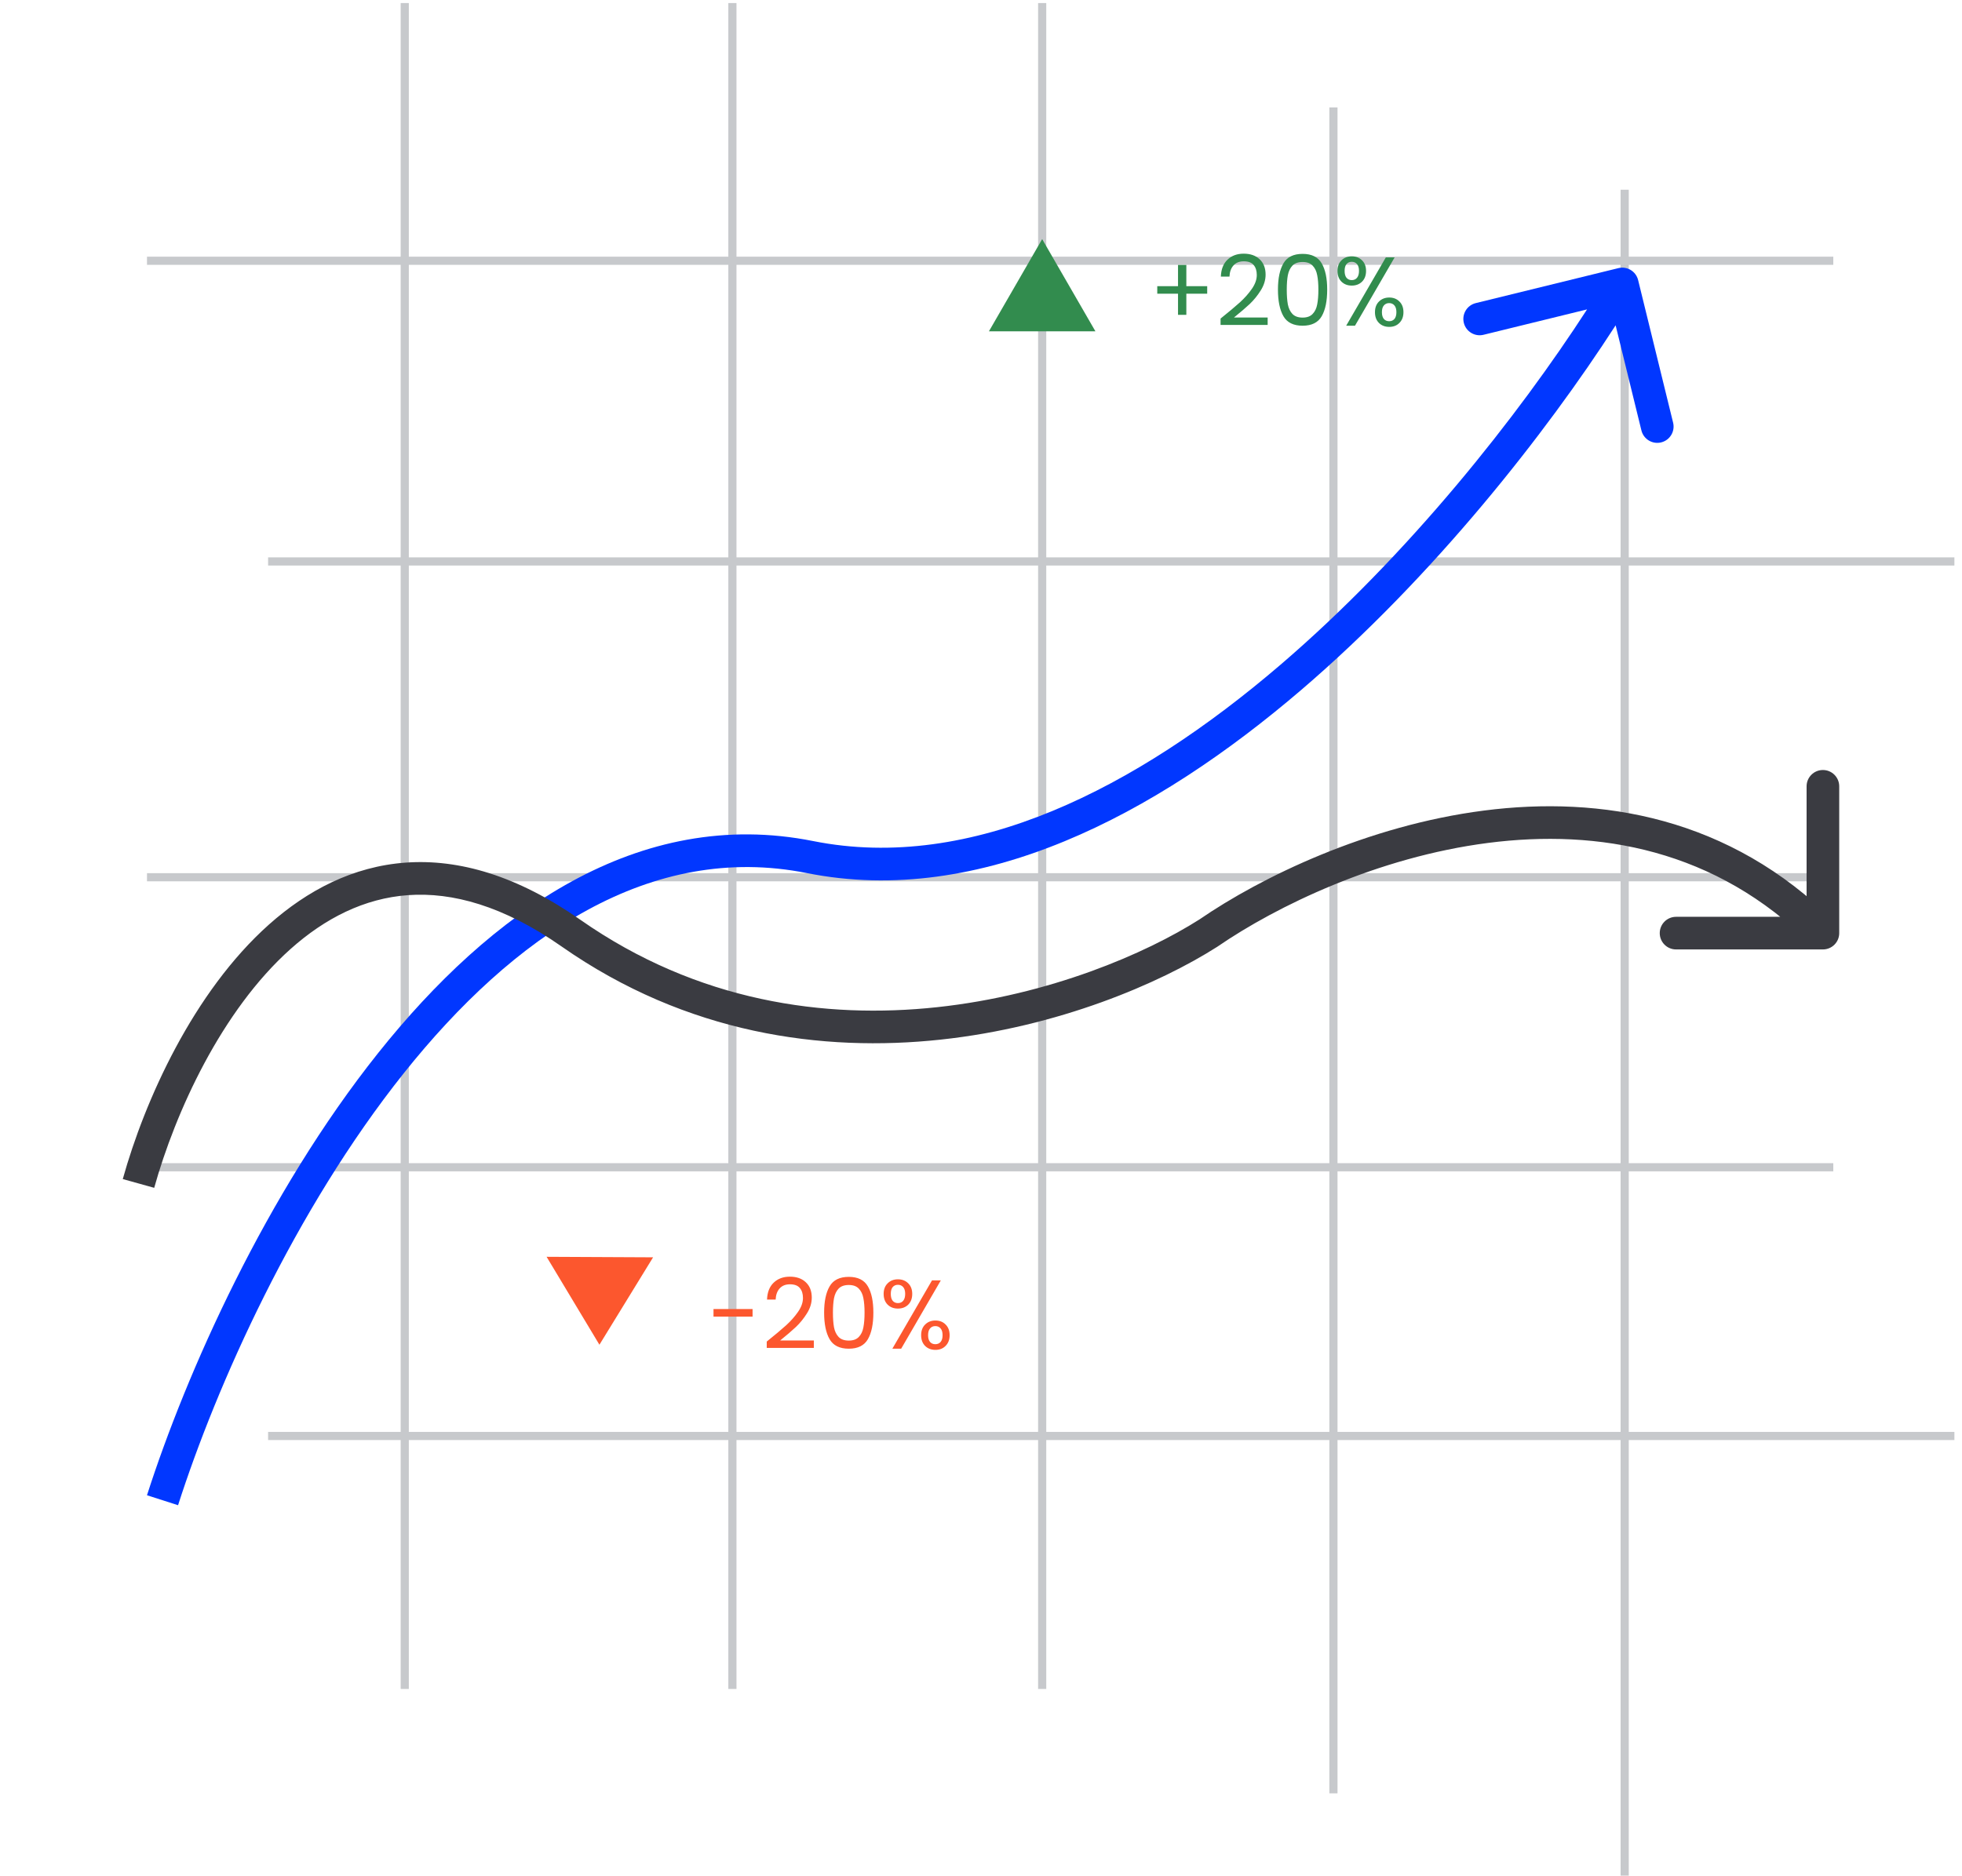 <svg width="481" height="460" viewBox="0 0 481 460" fill="none" xmlns="http://www.w3.org/2000/svg">
<path d="M449.448 63.941L36.035 63.941" stroke="#C7C9CC" stroke-width="2"/>
<path d="M479.137 137.678L65.725 137.678" stroke="#C7C9CC" stroke-width="2"/>
<path d="M449.448 215.115L36.035 215.115" stroke="#C7C9CC" stroke-width="2"/>
<path d="M449.448 286.232L36.035 286.232" stroke="#C7C9CC" stroke-width="2"/>
<path d="M479.137 352.126L65.725 352.126" stroke="#C7C9CC" stroke-width="2"/>
<path d="M99.227 0.749L99.227 414.161" stroke="#C7C9CC" stroke-width="2"/>
<path d="M179.554 0.749L179.554 414.161" stroke="#C7C9CC" stroke-width="2"/>
<path d="M255.498 0.749L255.498 414.161" stroke="#C7C9CC" stroke-width="2"/>
<path d="M326.901 26.344L326.901 439.756" stroke="#C7C9CC" stroke-width="2"/>
<path d="M398.304 46.521L398.304 459.933" stroke="#C7C9CC" stroke-width="2"/>
<path d="M255.498 58.633L268.55 81.24H242.445L255.498 58.633Z" fill="#328C4E"/>
<path d="M146.953 329.752L134.004 308.191L160.109 308.317L146.953 329.752Z" fill="#FC572E"/>
<path d="M295.953 72.022H290.841V77.207H288.801V72.022H283.713V70.174H288.801V64.966H290.841V70.174H295.953V72.022ZM299.232 78.118C301.264 76.487 302.856 75.15 304.008 74.111C305.16 73.055 306.128 71.959 306.912 70.823C307.712 69.671 308.112 68.543 308.112 67.439C308.112 66.398 307.856 65.582 307.344 64.99C306.848 64.382 306.04 64.079 304.92 64.079C303.832 64.079 302.984 64.422 302.376 65.111C301.784 65.782 301.464 66.686 301.416 67.823H299.304C299.368 66.031 299.912 64.647 300.936 63.67C301.96 62.694 303.28 62.206 304.896 62.206C306.544 62.206 307.848 62.663 308.808 63.575C309.784 64.487 310.272 65.743 310.272 67.343C310.272 68.671 309.872 69.966 309.072 71.231C308.288 72.478 307.392 73.582 306.384 74.543C305.376 75.487 304.088 76.591 302.52 77.855H310.776V79.678H299.232V78.118ZM313.3 71.014C313.3 68.263 313.748 66.118 314.644 64.582C315.54 63.031 317.108 62.255 319.348 62.255C321.572 62.255 323.132 63.031 324.028 64.582C324.924 66.118 325.372 68.263 325.372 71.014C325.372 73.814 324.924 75.99 324.028 77.543C323.132 79.094 321.572 79.871 319.348 79.871C317.108 79.871 315.54 79.094 314.644 77.543C313.748 75.99 313.3 73.814 313.3 71.014ZM323.212 71.014C323.212 69.623 323.116 68.447 322.924 67.487C322.748 66.51 322.372 65.727 321.796 65.135C321.236 64.543 320.42 64.246 319.348 64.246C318.26 64.246 317.428 64.543 316.852 65.135C316.292 65.727 315.916 66.51 315.724 67.487C315.548 68.447 315.46 69.623 315.46 71.014C315.46 72.454 315.548 73.662 315.724 74.638C315.916 75.615 316.292 76.398 316.852 76.99C317.428 77.582 318.26 77.879 319.348 77.879C320.42 77.879 321.236 77.582 321.796 76.99C322.372 76.398 322.748 75.615 322.924 74.638C323.116 73.662 323.212 72.454 323.212 71.014ZM327.891 66.43C327.891 65.343 328.219 64.478 328.875 63.839C329.531 63.182 330.371 62.855 331.395 62.855C332.419 62.855 333.259 63.182 333.915 63.839C334.571 64.478 334.899 65.343 334.899 66.43C334.899 67.534 334.571 68.415 333.915 69.07C333.259 69.71 332.419 70.031 331.395 70.031C330.371 70.031 329.531 69.71 328.875 69.07C328.219 68.415 327.891 67.534 327.891 66.43ZM341.907 63.118L332.187 79.871H330.027L339.747 63.118H341.907ZM331.395 64.198C330.851 64.198 330.419 64.391 330.099 64.775C329.795 65.142 329.643 65.695 329.643 66.43C329.643 67.166 329.795 67.727 330.099 68.111C330.419 68.495 330.851 68.686 331.395 68.686C331.939 68.686 332.371 68.495 332.691 68.111C333.011 67.71 333.171 67.15 333.171 66.43C333.171 65.695 333.011 65.142 332.691 64.775C332.371 64.391 331.939 64.198 331.395 64.198ZM337.083 76.558C337.083 75.454 337.411 74.582 338.067 73.942C338.723 73.287 339.563 72.959 340.587 72.959C341.611 72.959 342.443 73.287 343.083 73.942C343.739 74.582 344.067 75.454 344.067 76.558C344.067 77.647 343.739 78.519 343.083 79.174C342.443 79.831 341.611 80.159 340.587 80.159C339.563 80.159 338.723 79.838 338.067 79.198C337.411 78.543 337.083 77.662 337.083 76.558ZM340.563 74.326C340.019 74.326 339.587 74.519 339.267 74.903C338.947 75.27 338.787 75.823 338.787 76.558C338.787 77.278 338.947 77.831 339.267 78.215C339.587 78.582 340.019 78.766 340.563 78.766C341.107 78.766 341.539 78.582 341.859 78.215C342.179 77.831 342.339 77.278 342.339 76.558C342.339 75.823 342.179 75.27 341.859 74.903C341.539 74.519 341.107 74.326 340.563 74.326Z" fill="#328C4E"/>
<path d="M184.498 321.006V322.854H174.922V321.006H184.498ZM187.973 328.974C190.005 327.342 191.597 326.006 192.749 324.966C193.901 323.91 194.869 322.814 195.653 321.678C196.453 320.526 196.853 319.398 196.853 318.294C196.853 317.254 196.597 316.438 196.085 315.846C195.589 315.238 194.781 314.934 193.661 314.934C192.573 314.934 191.725 315.278 191.117 315.966C190.525 316.638 190.205 317.542 190.157 318.678H188.045C188.109 316.886 188.653 315.502 189.677 314.526C190.701 313.55 192.021 313.062 193.637 313.062C195.285 313.062 196.589 313.518 197.549 314.43C198.525 315.342 199.013 316.598 199.013 318.198C199.013 319.526 198.613 320.822 197.813 322.086C197.029 323.334 196.133 324.438 195.125 325.398C194.117 326.342 192.829 327.446 191.261 328.71H199.517V330.534H187.973V328.974ZM202.041 321.87C202.041 319.118 202.489 316.974 203.385 315.438C204.281 313.886 205.849 313.11 208.089 313.11C210.313 313.11 211.873 313.886 212.769 315.438C213.665 316.974 214.113 319.118 214.113 321.87C214.113 324.67 213.665 326.846 212.769 328.398C211.873 329.95 210.313 330.726 208.089 330.726C205.849 330.726 204.281 329.95 203.385 328.398C202.489 326.846 202.041 324.67 202.041 321.87ZM211.953 321.87C211.953 320.478 211.857 319.302 211.665 318.342C211.489 317.366 211.113 316.582 210.537 315.99C209.977 315.398 209.161 315.102 208.089 315.102C207.001 315.102 206.169 315.398 205.593 315.99C205.033 316.582 204.657 317.366 204.465 318.342C204.289 319.302 204.201 320.478 204.201 321.87C204.201 323.31 204.289 324.518 204.465 325.494C204.657 326.47 205.033 327.254 205.593 327.846C206.169 328.438 207.001 328.734 208.089 328.734C209.161 328.734 209.977 328.438 210.537 327.846C211.113 327.254 211.489 326.47 211.665 325.494C211.857 324.518 211.953 323.31 211.953 321.87ZM216.632 317.286C216.632 316.198 216.96 315.334 217.616 314.694C218.272 314.038 219.112 313.71 220.136 313.71C221.16 313.71 222 314.038 222.656 314.694C223.312 315.334 223.64 316.198 223.64 317.286C223.64 318.39 223.312 319.27 222.656 319.926C222 320.566 221.16 320.886 220.136 320.886C219.112 320.886 218.272 320.566 217.616 319.926C216.96 319.27 216.632 318.39 216.632 317.286ZM230.648 313.974L220.928 330.726H218.768L228.488 313.974H230.648ZM220.136 315.054C219.592 315.054 219.16 315.246 218.84 315.63C218.536 315.998 218.384 316.55 218.384 317.286C218.384 318.022 218.536 318.582 218.84 318.966C219.16 319.35 219.592 319.542 220.136 319.542C220.68 319.542 221.112 319.35 221.432 318.966C221.752 318.566 221.912 318.006 221.912 317.286C221.912 316.55 221.752 315.998 221.432 315.63C221.112 315.246 220.68 315.054 220.136 315.054ZM225.824 327.414C225.824 326.31 226.152 325.438 226.808 324.798C227.464 324.142 228.304 323.814 229.328 323.814C230.352 323.814 231.184 324.142 231.824 324.798C232.48 325.438 232.808 326.31 232.808 327.414C232.808 328.502 232.48 329.374 231.824 330.03C231.184 330.686 230.352 331.014 229.328 331.014C228.304 331.014 227.464 330.694 226.808 330.054C226.152 329.398 225.824 328.518 225.824 327.414ZM229.304 325.182C228.76 325.182 228.328 325.374 228.008 325.758C227.688 326.126 227.528 326.678 227.528 327.414C227.528 328.134 227.688 328.686 228.008 329.07C228.328 329.438 228.76 329.622 229.304 329.622C229.848 329.622 230.28 329.438 230.6 329.07C230.92 328.686 231.08 328.134 231.08 327.414C231.08 326.678 230.92 326.126 230.6 325.758C230.28 325.374 229.848 325.182 229.304 325.182Z" fill="#FC572E"/>
<g filter="url(#filter0_d)">
<path fill-rule="evenodd" clip-rule="evenodd" d="M396.762 58.749C398.908 58.223 401.074 59.535 401.6 61.681L410.176 96.644C410.702 98.79 409.39 100.956 407.244 101.482C405.099 102.008 402.933 100.696 402.406 98.55L396.084 72.776C379.003 99.246 351.588 134.27 319.066 162.134C283.271 192.801 240.347 215.588 197.805 207.093C159.411 199.425 125.843 222.494 98.985 256.179C72.233 289.731 53.07 332.742 43.653 362.105L36.035 359.661C45.649 329.686 65.198 285.721 92.73 251.191C120.156 216.794 156.444 190.675 199.372 199.247C238.152 206.992 278.545 186.316 313.861 156.059C345.504 128.948 372.313 94.778 389.083 68.87L363.704 75.095C361.559 75.621 359.393 74.308 358.867 72.163C358.34 70.017 359.653 67.852 361.799 67.325L396.762 58.749Z" fill="#0137FF"/>
</g>
<g filter="url(#filter1_d)">
<path d="M296.23 218.819L298.377 222.194L298.437 222.156L298.496 222.115L296.23 218.819ZM446.9 222.819C449.109 222.819 450.9 221.028 450.9 218.819V182.819C450.9 180.61 449.109 178.819 446.9 178.819C444.69 178.819 442.9 180.61 442.9 182.819V214.819L410.9 214.819C408.69 214.819 406.9 216.61 406.9 218.819C406.9 221.028 408.69 222.819 410.9 222.819L446.9 222.819ZM37.805 281.277C42.977 262.719 54.322 237.792 71.259 222.688C79.657 215.2 89.259 210.272 100.067 209.503C110.855 208.736 123.371 212.076 137.685 222.096L142.273 215.542C126.825 204.729 112.524 200.597 99.499 201.524C86.493 202.449 75.286 208.379 65.935 216.717C47.375 233.267 35.468 259.865 30.099 279.129L37.805 281.277ZM137.685 222.096C168.412 243.605 201.68 248.049 230.624 244.932C259.497 241.822 284.261 231.177 298.377 222.194L294.082 215.445C280.917 223.823 257.317 234.011 229.767 236.978C202.286 239.937 171.071 235.701 142.273 215.542L137.685 222.096ZM298.496 222.115C312.969 212.165 337.768 200.182 364.821 196.698C391.768 193.229 420.626 198.203 444.071 221.648L449.728 215.991C424.066 190.328 392.47 185.072 363.799 188.764C335.235 192.442 309.253 205.012 293.963 215.523L298.496 222.115Z" fill="#3A3B41"/>
</g>
<defs>
<filter id="filter0_d" x="19.035" y="48.633" width="408.257" height="337.472" filterUnits="userSpaceOnUse" color-interpolation-filters="sRGB">
<feFlood flood-opacity="0" result="BackgroundImageFix"/>
<feColorMatrix in="SourceAlpha" type="matrix" values="0 0 0 0 0 0 0 0 0 0 0 0 0 0 0 0 0 0 127 0"/>
<feOffset dy="7"/>
<feGaussianBlur stdDeviation="8.5"/>
<feColorMatrix type="matrix" values="0 0 0 0 0.227 0 0 0 0 0.231 0 0 0 0 0.255 0 0 0 0.5 0"/>
<feBlend mode="normal" in2="BackgroundImageFix" result="effect1_dropShadow"/>
<feBlend mode="normal" in="SourceGraphic" in2="effect1_dropShadow" result="shape"/>
</filter>
<filter id="filter1_d" x="0.099" y="158.819" width="480.801" height="162.458" filterUnits="userSpaceOnUse" color-interpolation-filters="sRGB">
<feFlood flood-opacity="0" result="BackgroundImageFix"/>
<feColorMatrix in="SourceAlpha" type="matrix" values="0 0 0 0 0 0 0 0 0 0 0 0 0 0 0 0 0 0 127 0"/>
<feOffset dy="10"/>
<feGaussianBlur stdDeviation="15"/>
<feColorMatrix type="matrix" values="0 0 0 0 0.227 0 0 0 0 0.231 0 0 0 0 0.255 0 0 0 0.5 0"/>
<feBlend mode="normal" in2="BackgroundImageFix" result="effect1_dropShadow"/>
<feBlend mode="normal" in="SourceGraphic" in2="effect1_dropShadow" result="shape"/>
</filter>
</defs>
</svg>
